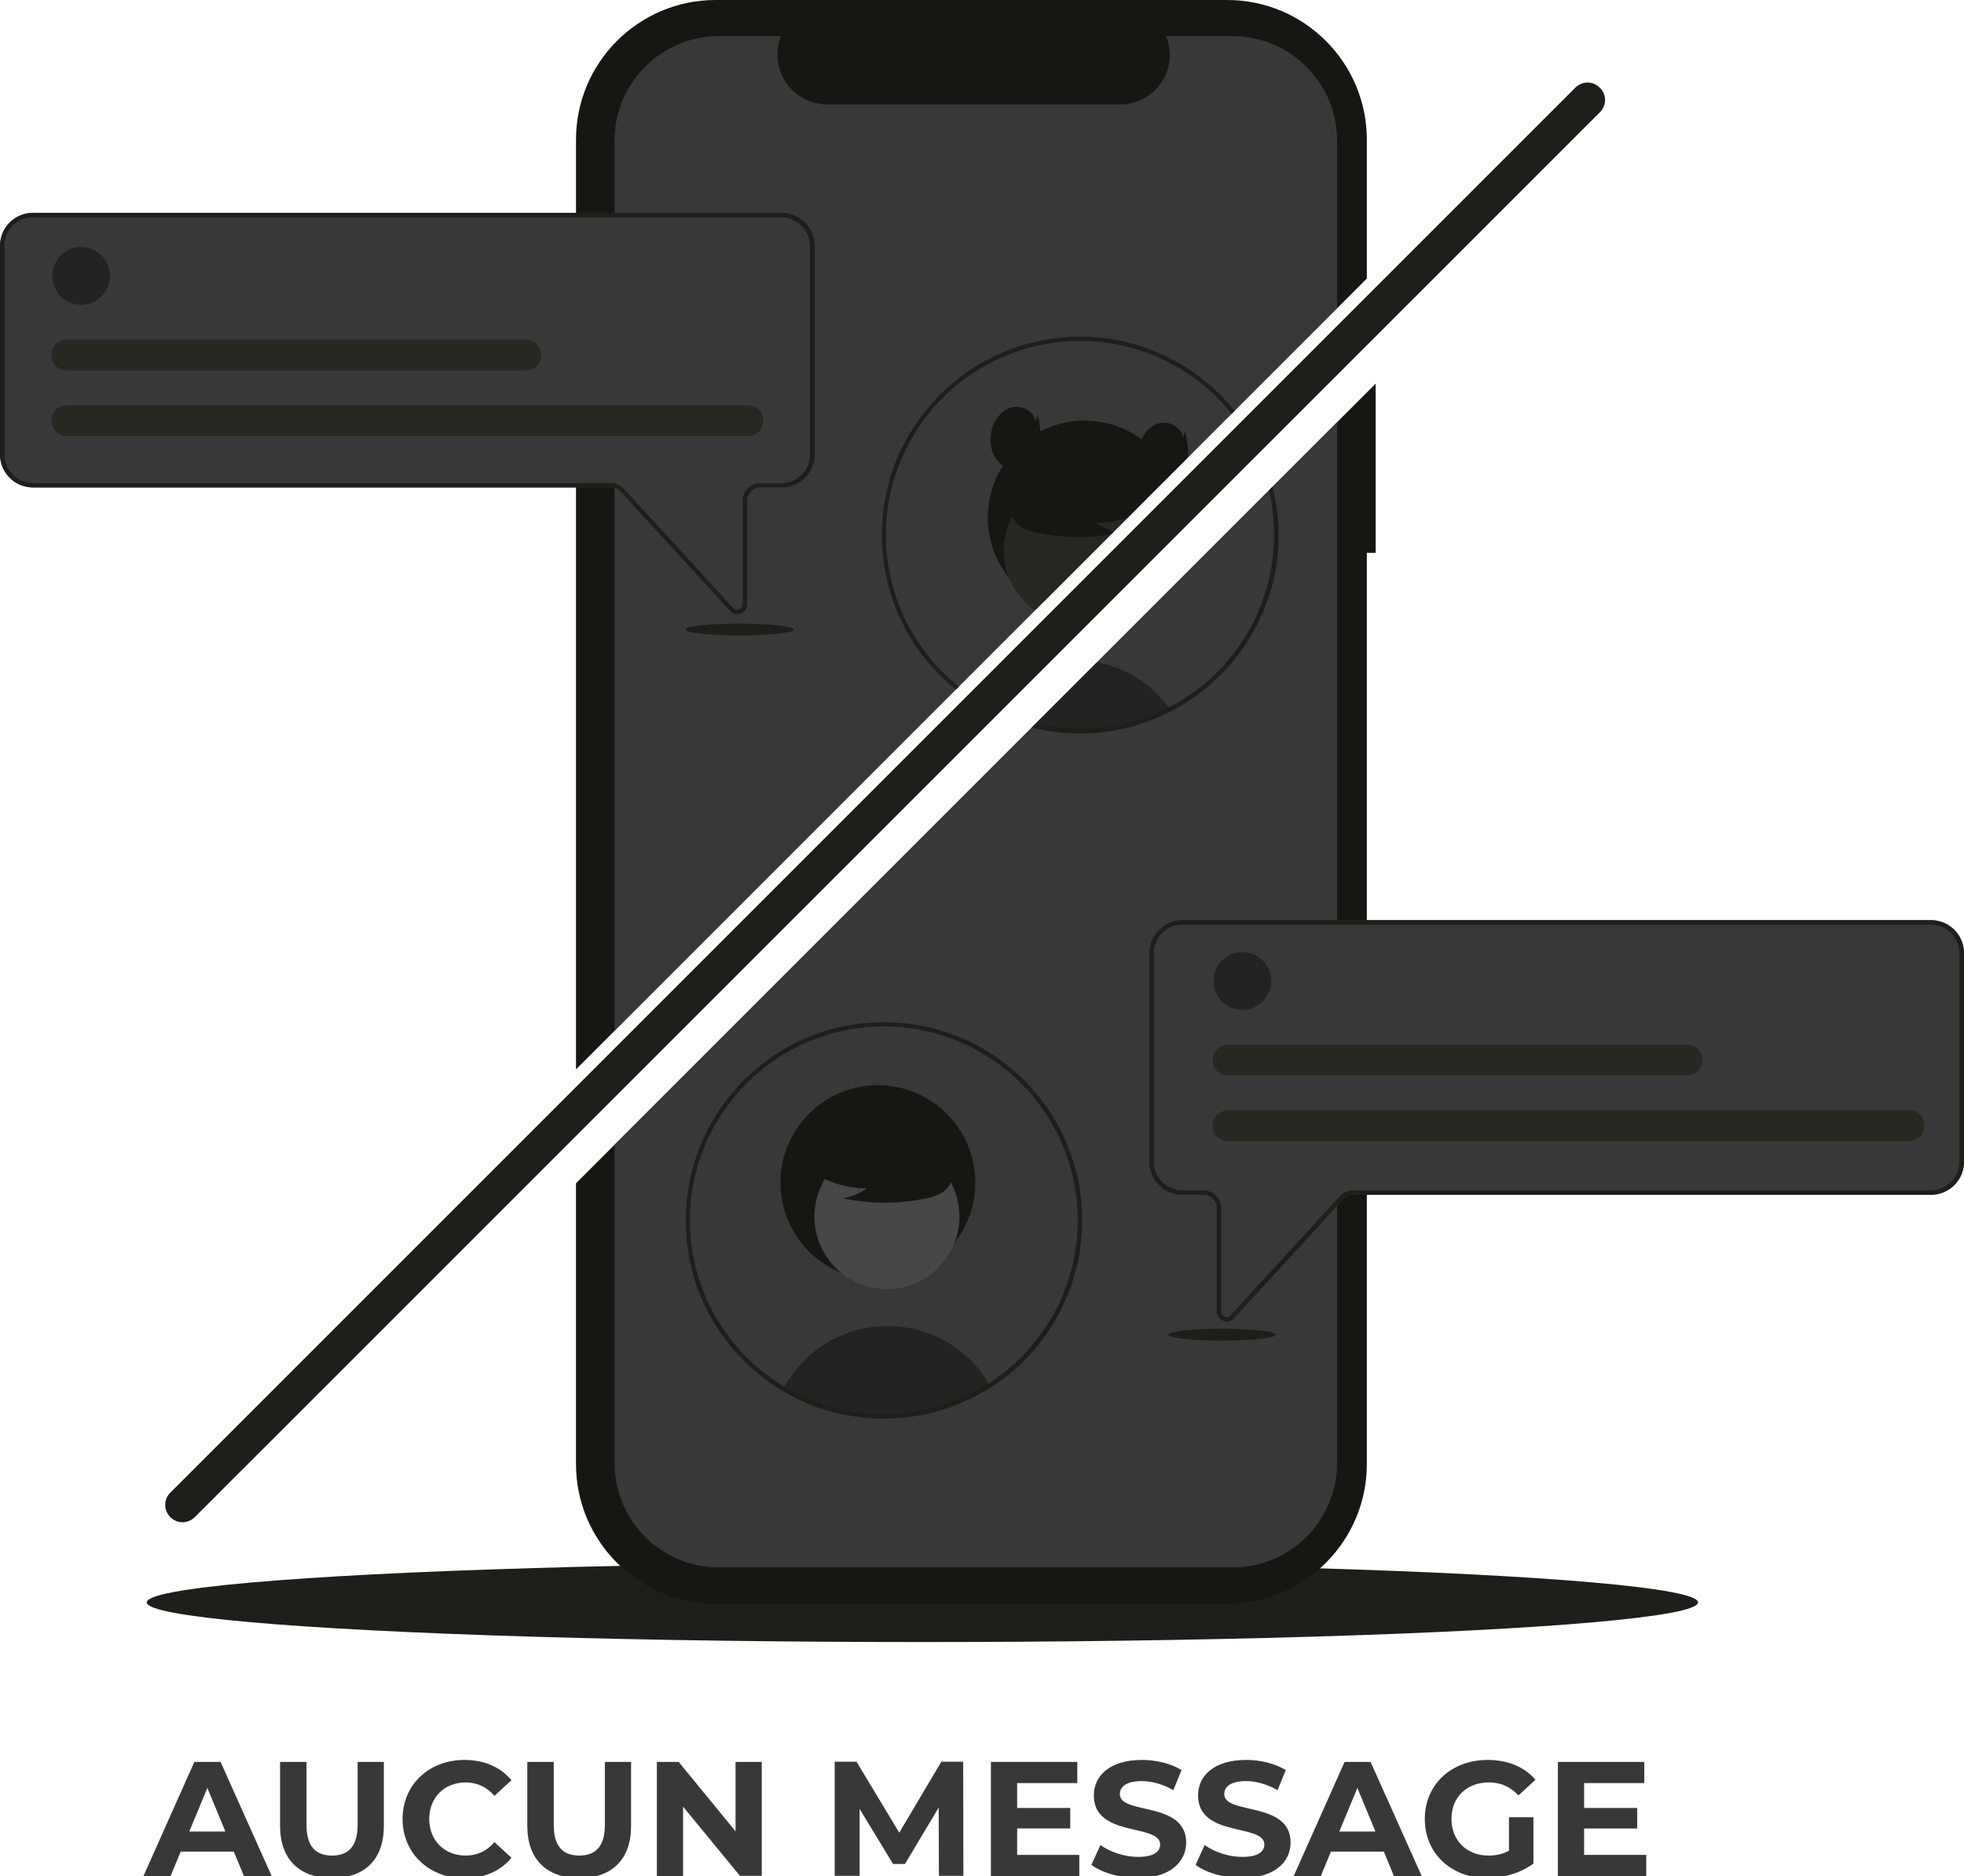 <?xml version="1.0" encoding="utf-8"?>
<!-- Generator: Adobe Illustrator 25.1.0, SVG Export Plug-In . SVG Version: 6.00 Build 0)  -->
<svg version="1.1" id="b97da3e5-0e47-4f78-a23b-a0e68331254e"
	 xmlns="http://www.w3.org/2000/svg" xmlns:xlink="http://www.w3.org/1999/xlink" x="0px" y="0px" viewBox="0 0 891.3 851.4"
	 style="enable-background:new 0 0 891.3 851.4;" xml:space="preserve">
<style type="text/css">
	.st0{fill:#1E1E1A;}
	.st1{fill:#161613;}
	.st2{fill:#383838;}
	.st3{fill:#232322;}
	.st4{fill:#272822;}
	.st5{fill:#474747;}
</style>
<ellipse class="st0" cx="418.6" cy="727.2" rx="352" ry="18"/>
<path class="st1" d="M620.3,63.4v63l-81.2,81.2l-7.6,7.6l-5,5L261.4,485.3V63.4c0-35,28.4-63.4,63.4-63.4h232.1
	C591.9,0,620.3,28.4,620.3,63.4z"/>
<path class="st1" d="M624.3,174.1v76.8h-4v413.5c0,35-28.4,63.4-63.4,63.4H324.8c-35,0-63.4-28.4-63.4-63.4V537l17.5-17.5
	l189.4-189.4l1.7-1.7l105.9-105.9l1.6-1.6l29.3-29.3L624.3,174.1z"/>
<path class="st2" d="M606.8,191.6v472.3c0,26.2-21.2,47.4-47.3,47.4H326.2c-26.2,0-47.3-21.2-47.3-47.4V519.5l189.4-189.4l1.7-1.7
	l105.9-105.9l1.6-1.6L606.8,191.6z"/>
<path class="st2" d="M606.8,63.8v76l-67.7,67.7l-7.6,7.6l-5,5L278.9,467.8V63.8c0-26.2,21.2-47.4,47.3-47.4h28.3
	c-4.7,11.5,0.9,24.7,12.4,29.3c2.7,1.1,5.6,1.7,8.5,1.7h133c12.4,0,22.5-10.1,22.5-22.5c0-2.9-0.6-5.8-1.7-8.5h30.3
	C585.6,16.5,606.8,37.7,606.8,63.8z"/>
<path class="st3" d="M531.7,322.6c-1.6,0.8-3.1,1.6-4.7,2.3c-1.5,0.7-2.9,1.3-4.5,1.9c-0.5,0.2-1.1,0.4-1.7,0.6
	c-4.4,1.6-9,2.9-13.6,3.8c-2.3,0.5-4.6,0.8-7,1.1c-1.9,0.2-3.9,0.4-5.9,0.5c-1.4,0.1-2.8,0.1-4.2,0.1c-5.6,0-11.2-0.5-16.8-1.6
	c-1.4-0.3-2.9-0.6-4.3-0.9c-0.3-0.1-0.5-0.1-0.8-0.2l1.7-1.7l28-28c8.2,1.6,16.2,5.2,23.2,10.8c1.5,1.2,2.9,2.5,4.3,3.9
	c1.8,1.8,3.5,3.8,5.1,5.9C530.9,321.5,531.3,322,531.7,322.6z"/>
<path class="st1" d="M531.5,215.2l-5,5l-53.9,53.9c-5.8-2.9-10.8-7-14.8-12c-6-7.5-9.5-17-9.5-27.3c0-24.2,19.7-43.9,43.9-43.9
	c9.7,0,18.6,3.1,25.9,8.4C523.7,203.4,528.3,208.9,531.5,215.2z"/>
<path class="st4" d="M515.1,231.6L469.7,277c-4.1-2.8-7.6-6.6-10.2-11.3c-0.6-1.2-1.2-2.4-1.7-3.6c-3.7-9.2-2.9-19.2,1.6-27.5
	c2.9-5.4,7.3-10,13.1-13.2C487.3,213.3,505.8,217.9,515.1,231.6z"/>
<path class="st1" d="M520.1,226.6l-8.3,8.3c-4.7,1.6-9.7,2.5-14.7,2.4c2.6,1.8,5.4,3.1,8.4,3.9l-1.2,1.2
	c-10.9,1.9-22.1,1.7-32.9-0.5c-2.7-0.4-5.3-1.3-7.7-2.6c-1.9-1.1-3.4-2.8-4.2-4.8c-0.2-0.5-0.4-1-0.5-1.5c-0.8-4.6,2.8-8.8,6.5-11.6
	c11.5-8.6,26.3-11.5,40.2-8c4.5,1.2,9,3.1,11.9,6.7C519,222,519.9,224.3,520.1,226.6z"/>
<path class="st0" d="M577.5,220.9l-1.6,1.6c4.8,20.5,2.3,42.8-8.6,62.7c-0.1,0.1-0.2,0.3-0.2,0.4c-8.4,15.1-21.1,27.4-36.5,35.3
	c-1.5,0.8-3.1,1.5-4.7,2.2c-1.3,0.6-2.7,1.1-4,1.7c-0.6,0.2-1.2,0.4-1.7,0.6c-3.8,1.4-7.8,2.5-11.7,3.4c-3,0.6-6,1.1-9,1.4
	c-1.8,0.2-3.7,0.3-5.6,0.4c-1.2,0-2.4,0.1-3.6,0.1c-5.4,0-10.9-0.5-16.2-1.5c-1.3-0.2-2.6-0.5-4-0.8l-1.7,1.7
	c0.3,0.1,0.5,0.1,0.8,0.2c1.4,0.3,2.8,0.7,4.3,0.9c5.5,1,11.1,1.6,16.8,1.6c1.4,0,2.8,0,4.2-0.1c2-0.1,3.9-0.2,5.9-0.5
	c2.3-0.3,4.7-0.6,7-1.1c4.6-0.9,9.2-2.1,13.6-3.8c0.6-0.2,1.1-0.4,1.7-0.6c1.5-0.6,3-1.2,4.5-1.9c1.6-0.7,3.2-1.5,4.7-2.3
	c15.6-8.1,28.4-20.6,37-36c0-0.1,0.1-0.2,0.1-0.2c4.6-8.2,7.9-17.2,9.7-26.4C581.1,246.6,580.6,233.3,577.5,220.9z M507.3,154.4
	c-5.6-1.1-11.4-1.6-17.1-1.6c-49.7,0-90,40.3-90,90c0,27.5,12.5,53.2,33.6,70.2l1.4-1.4c-34.4-27.3-43.7-76.6-20.1-114.9
	c25.5-41.5,79.7-54.4,121.1-29c8.9,5.5,16.6,12.3,22.8,20.1l1.3-1.3C547.4,170.4,529,158.7,507.3,154.4z"/>
<path class="st1" d="M469.9,191.5c-0.5-5-6.6-8-11.3-6.5s-7.9,6.3-8.8,11.2c-0.9,4.2-0.1,8.5,2.2,12.1c2.4,3.5,6.8,5.6,11,4.7
	c4.7-1,8-5.6,8.9-10.3s0-9.6-0.9-14.3L469.9,191.5z"/>
<path class="st1" d="M539.1,207.6l-7.6,7.6l-5,5c-3-0.5-5.8-2.3-7.6-4.8c-2.3-3.6-3.1-8-2.2-12.1c0.3-1.3,0.7-2.7,1.3-3.9
	c1.5-3.3,4.1-6.2,7.6-7.2c4.8-1.5,10.8,1.6,11.3,6.5l1-3.1C538.6,199.5,539.4,203.6,539.1,207.6z"/>
<path class="st2" d="M334.6,278.7c-1.3,0-2.5-0.5-3.3-1.5l-49.6-54.1c-1.1-1.2-2.7-1.9-4.4-1.9H15c-8.3,0-15-6.7-15-15v-94.6
	c0-8.3,6.7-15,15-15h339.7c8.3,0,15,6.7,15,15v94.6c0,8.3-6.7,15-15,15h-9.6c-3.3,0-6,2.7-6,6v47c0,1.9-1.1,3.5-2.9,4.2
	C335.7,278.6,335.1,278.7,334.6,278.7z"/>
<path class="st0" d="M334.6,278.7c-1.3,0-2.5-0.5-3.3-1.5l-49.6-54.1c-1.1-1.2-2.7-1.9-4.4-1.9H15c-8.3,0-15-6.7-15-15v-94.6
	c0-8.3,6.7-15,15-15h339.7c8.3,0,15,6.7,15,15v94.6c0,8.3-6.7,15-15,15h-9.6c-3.3,0-6,2.7-6,6v47c0,1.9-1.1,3.5-2.9,4.2
	C335.7,278.6,335.1,278.7,334.6,278.7z M15,98.6c-7.2,0-13,5.8-13,13v94.6c0,7.2,5.8,13,13,13h262.2c2.2,0,4.4,0.9,5.9,2.6
	l49.6,54.1c0.9,1,2.5,1.1,3.5,0.2c0.5-0.5,0.8-1.1,0.8-1.8v-47c0-4.4,3.6-8,8-8h9.6c7.2,0,13-5.8,13-13v-94.6c0-7.2-5.8-13-13-13H15
	z"/>
<circle class="st3" cx="36.8" cy="125.2" r="13.1"/>
<path class="st4" d="M339.4,197.9H30.3c-3.9,0-7-3.1-7-7c0-3.9,3.1-7,7-7c0,0,0,0,0,0h309.1c3.9,0,7,3.1,7,7
	C346.4,194.7,343.3,197.9,339.4,197.9z"/>
<path class="st4" d="M238.7,168.1H30.3c-3.9,0-7-3.1-7-7c0-3.9,3.1-7,7-7c0,0,0,0,0,0h208.4c3.9,0,7,3.1,7,7
	C245.7,165,242.6,168.1,238.7,168.1z"/>
<path class="st2" d="M555.1,599.4c-1.7-0.7-2.9-2.3-2.9-4.2v-47c0-3.3-2.7-6-6-6h-9.6c-8.3,0-15-6.7-15-15v-94.6c0-8.3,6.7-15,15-15
	h339.7c8.3,0,15,6.7,15,15v94.6c0,8.3-6.7,15-15,15H614.1c-1.7,0-3.3,0.7-4.4,1.9L560,598.3c-0.8,0.9-2,1.5-3.3,1.5
	C556.1,599.7,555.6,599.6,555.1,599.4z"/>
<path class="st0" d="M555.1,599.4c-1.7-0.7-2.9-2.3-2.9-4.2v-47c0-3.3-2.7-6-6-6h-9.6c-8.3,0-15-6.7-15-15v-94.6c0-8.3,6.7-15,15-15
	h339.7c8.3,0,15,6.7,15,15v94.6c0,8.3-6.7,15-15,15H614.1c-1.7,0-3.3,0.7-4.4,1.9L560,598.3c-0.8,0.9-2,1.5-3.3,1.5
	C556.1,599.7,555.6,599.6,555.1,599.4z M536.6,419.6c-7.2,0-13,5.8-13,13v94.6c0,7.2,5.8,13,13,13h9.6c4.4,0,8,3.6,8,8v47
	c0,1.4,1.1,2.5,2.5,2.5c0.7,0,1.4-0.3,1.8-0.8l49.6-54.1c1.5-1.7,3.7-2.6,5.9-2.6h262.2c7.2,0,13-5.8,13-13v-94.6
	c0-7.2-5.8-13-13-13H536.6z"/>
<path class="st3" d="M449.2,628.7c-28.4,18.2-64.7,18.8-93.7,1.5c2.5-4.7,5.7-8.9,9.4-12.7c20.8-20.9,54.6-21,75.6-0.2
	c3.2,3.2,6,6.8,8.3,10.7C448.9,628.3,449.1,628.5,449.2,628.7z"/>
<circle class="st1" cx="398.4" cy="536.7" r="44.2"/>
<circle class="st5" cx="402.5" cy="552.1" r="32.9"/>
<path class="st1" d="M367.9,531.4c7.5,5.2,16.4,7.9,25.6,7.9c-3.3,2.3-7,3.8-10.9,4.5c12.1,2.6,24.7,2.7,36.9,0.2
	c2.7-0.4,5.3-1.3,7.7-2.6c2.4-1.4,4.2-3.7,4.8-6.4c0.8-4.6-2.8-8.8-6.5-11.6c-11.6-8.6-26.5-11.6-40.5-8.1c-4.5,1.2-9.1,3.1-12,6.8
	s-3.8,9.2-1,13L367.9,531.4z"/>
<path class="st0" d="M401.1,643.8c-49.7,0-90-40.3-89.9-90s40.3-90,90-89.9s90,40.3,89.9,90c0,30.7-15.6,59.2-41.4,75.7
	C435.2,638.8,418.4,643.8,401.1,643.8z M401.1,465.8c-48.6,0-88,39.4-88,88c0,48.6,39.4,88,88,88c48.6,0,88-39.4,88-88c0,0,0,0,0,0
	C489.1,505.2,449.7,465.8,401.1,465.8z"/>
<circle class="st3" cx="563.8" cy="445.2" r="13.1"/>
<path class="st4" d="M866.4,517.9H557.3c-3.9,0-7-3.1-7-7c0-3.9,3.1-7,7-7c0,0,0,0,0,0h309.1c3.9,0,7,3.1,7,7
	C873.4,514.7,870.3,517.9,866.4,517.9z"/>
<path class="st4" d="M765.7,488.1H557.3c-3.9,0-7-3.1-7-7c0-3.9,3.1-7,7-7c0,0,0,0,0,0h208.4c3.9,0,7,3.1,7,7
	C772.7,485,769.6,488.1,765.7,488.1z"/>
<ellipse class="st0" cx="554.6" cy="605.7" rx="24.5" ry="2.7"/>
<ellipse class="st0" cx="335.6" cy="285.7" rx="24.5" ry="2.7"/>
<g>
	<path class="st2" d="M106.1,840.3H82l-4.6,11.1H65.1l23.1-51.8h11.9l23.2,51.8h-12.6L106.1,840.3z M102.3,831.2l-8.2-19.8
		l-8.2,19.8H102.3z"/>
	<path class="st2" d="M127.1,828.6v-29h12v28.6c0,9.9,4.3,13.9,11.6,13.9c7.3,0,11.6-4.1,11.6-13.9v-28.6h11.9v29
		c0,15.3-8.7,23.7-23.5,23.7S127.1,843.8,127.1,828.6z"/>
	<path class="st2" d="M182.7,825.5c0-15.6,12-26.8,28.1-26.8c9,0,16.4,3.3,21.3,9.2l-7.7,7.1c-3.5-4-7.9-6.1-13-6.1
		c-9.7,0-16.6,6.8-16.6,16.6c0,9.8,6.9,16.6,16.6,16.6c5.2,0,9.6-2.1,13-6.1l7.7,7.1c-4.9,6-12.4,9.3-21.4,9.3
		C194.7,852.3,182.7,841.1,182.7,825.5z"/>
	<path class="st2" d="M239.3,828.6v-29h12v28.6c0,9.9,4.3,13.9,11.6,13.9c7.3,0,11.6-4.1,11.6-13.9v-28.6h11.9v29
		c0,15.3-8.7,23.7-23.5,23.7S239.3,843.8,239.3,828.6z"/>
	<path class="st2" d="M345.7,799.5v51.8h-9.9L310,819.9v31.5h-11.9v-51.8h9.9l25.8,31.5v-31.5H345.7z"/>
	<path class="st2" d="M426.1,851.4l-0.1-31.1l-15.3,25.6h-5.4l-15.2-25v30.4h-11.3v-51.8h9.9l19.4,32.2l19.1-32.2h9.9l0.1,51.8
		H426.1z"/>
	<path class="st2" d="M489.8,841.8v9.6h-40.1v-51.8h39.2v9.6h-27.3v11.3h24.1v9.3h-24.1v12H489.8z"/>
	<path class="st2" d="M495.3,846.3l4.1-9c4.4,3.2,10.9,5.4,17.1,5.4c7.1,0,10-2.4,10-5.6c0-9.7-30.1-3-30.1-22.3
		c0-8.8,7.1-16.1,21.8-16.1c6.5,0,13.2,1.6,18,4.6l-3.7,9.1c-4.8-2.7-9.8-4.1-14.4-4.1c-7.1,0-9.9,2.7-9.9,5.9c0,9.6,30.1,3,30.1,22
		c0,8.7-7.2,16.1-22,16.1C508.2,852.3,499.9,849.8,495.3,846.3z"/>
	<path class="st2" d="M542.6,846.3l4.1-9c4.4,3.2,10.9,5.4,17.1,5.4c7.1,0,10-2.4,10-5.6c0-9.7-30.1-3-30.1-22.3
		c0-8.8,7.1-16.1,21.8-16.1c6.5,0,13.2,1.6,18,4.6l-3.7,9.1c-4.8-2.7-9.8-4.1-14.4-4.1c-7.1,0-9.8,2.7-9.8,5.9c0,9.6,30.1,3,30.1,22
		c0,8.7-7.2,16.1-22,16.1C555.4,852.3,547.1,849.8,542.6,846.3z"/>
	<path class="st2" d="M628,840.3H604l-4.6,11.1h-12.3l23.1-51.8H622l23.2,51.8h-12.6L628,840.3z M624.2,831.2l-8.2-19.8l-8.2,19.8
		H624.2z"/>
	<path class="st2" d="M684.9,824.7h11v21c-5.7,4.3-13.6,6.6-21,6.6c-16.3,0-28.3-11.2-28.3-26.8s12-26.8,28.5-26.8
		c9.1,0,16.7,3.1,21.7,9l-7.7,7.1c-3.8-4-8.1-5.9-13.4-5.9c-10.1,0-17,6.7-17,16.6c0,9.7,6.9,16.6,16.8,16.6c3.3,0,6.3-0.6,9.3-2.2
		V824.7z"/>
	<path class="st2" d="M747.1,841.8v9.6H707v-51.8h39.2v9.6h-27.3v11.3H743v9.3h-24.1v12H747.1z"/>
</g>
<path class="st0" d="M726.1,50.9L88.4,688.5c-3.1,3.1-8.1,3.1-11.1,0l0,0c-3.1-3.1-3.1-8.1,0-11.1L714.9,39.8
	c3.1-3.1,8.1-3.1,11.1,0v0C729.2,42.8,729.2,47.8,726.1,50.9z"/>
</svg>
